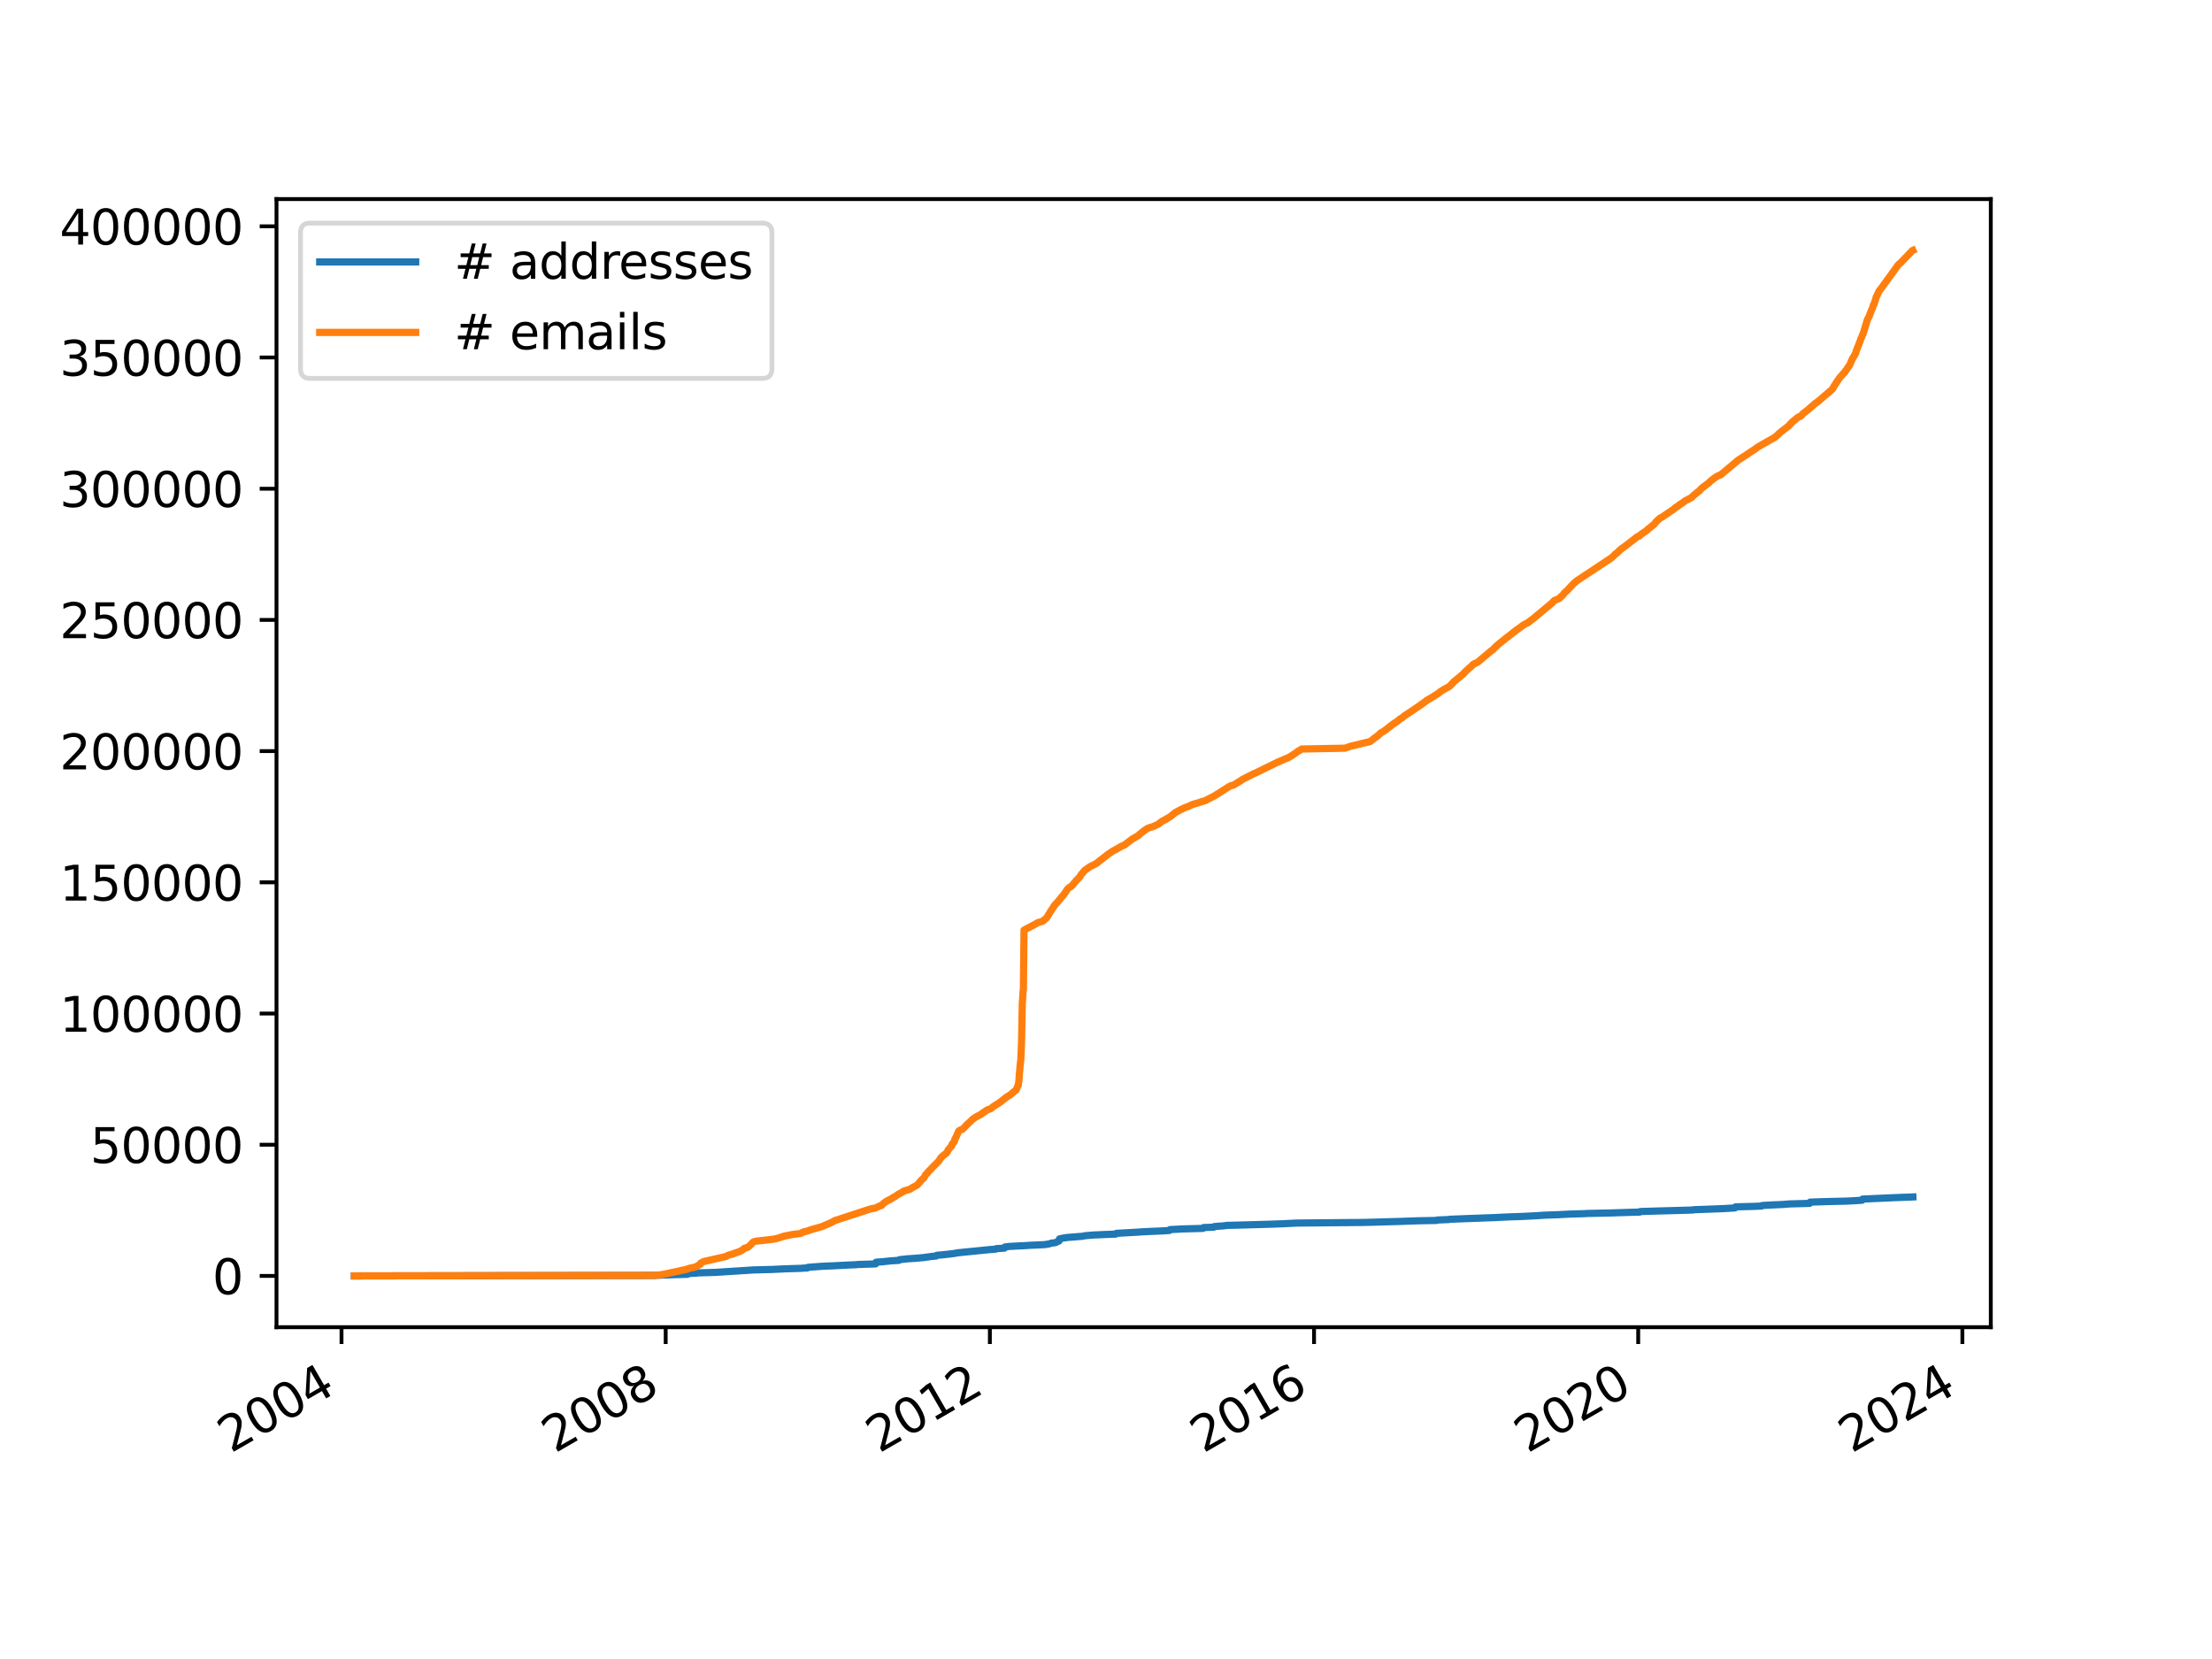 <?xml version="1.0" encoding="utf-8" standalone="no"?>
<!DOCTYPE svg PUBLIC "-//W3C//DTD SVG 1.1//EN"
  "http://www.w3.org/Graphics/SVG/1.1/DTD/svg11.dtd">
<svg xmlns:xlink="http://www.w3.org/1999/xlink" width="460.8pt" height="345.6pt" viewBox="0 0 460.8 345.6" xmlns="http://www.w3.org/2000/svg" version="1.1">
 <defs>
  <style type="text/css">*{stroke-linejoin: round; stroke-linecap: butt}</style>
 </defs>
 <g id="figure_1">
  <g id="patch_1">
   <path d="M 0 345.6 
L 460.8 345.6 
L 460.8 0 
L 0 0 
z
" style="fill: #ffffff"/>
  </g>
  <g id="axes_1">
   <g id="patch_2">
    <path d="M 57.6 276.48 
L 414.72 276.48 
L 414.72 41.472 
L 57.6 41.472 
z
" style="fill: #ffffff"/>
   </g>
   <g id="matplotlib.axis_1">
    <g id="xtick_1">
     <g id="line2d_1">
      <defs>
       <path id="m91e3a25667" d="M 0 0 
L 0 3.5 
" style="stroke: #000000; stroke-width: 0.8"/>
      </defs>
      <g>
       <use xlink:href="#m91e3a25667" x="71.144" y="276.48" style="stroke: #000000; stroke-width: 0.8"/>
      </g>
     </g>
     <g id="text_1">
      <!-- 2004 -->
      <g transform="translate(48.064 302.785) rotate(-30) scale(0.1 -0.1)">
       <defs>
        <path id="DejaVuSans-32" d="M 1228 531 
L 3431 531 
L 3431 0 
L 469 0 
L 469 531 
Q 828 903 1448 1529 
Q 2069 2156 2228 2338 
Q 2531 2678 2651 2914 
Q 2772 3150 2772 3378 
Q 2772 3750 2511 3984 
Q 2250 4219 1831 4219 
Q 1534 4219 1204 4116 
Q 875 4013 500 3803 
L 500 4441 
Q 881 4594 1212 4672 
Q 1544 4750 1819 4750 
Q 2544 4750 2975 4387 
Q 3406 4025 3406 3419 
Q 3406 3131 3298 2873 
Q 3191 2616 2906 2266 
Q 2828 2175 2409 1742 
Q 1991 1309 1228 531 
z
" transform="scale(0.016)"/>
        <path id="DejaVuSans-30" d="M 2034 4250 
Q 1547 4250 1301 3770 
Q 1056 3291 1056 2328 
Q 1056 1369 1301 889 
Q 1547 409 2034 409 
Q 2525 409 2770 889 
Q 3016 1369 3016 2328 
Q 3016 3291 2770 3770 
Q 2525 4250 2034 4250 
z
M 2034 4750 
Q 2819 4750 3233 4129 
Q 3647 3509 3647 2328 
Q 3647 1150 3233 529 
Q 2819 -91 2034 -91 
Q 1250 -91 836 529 
Q 422 1150 422 2328 
Q 422 3509 836 4129 
Q 1250 4750 2034 4750 
z
" transform="scale(0.016)"/>
        <path id="DejaVuSans-34" d="M 2419 4116 
L 825 1625 
L 2419 1625 
L 2419 4116 
z
M 2253 4666 
L 3047 4666 
L 3047 1625 
L 3713 1625 
L 3713 1100 
L 3047 1100 
L 3047 0 
L 2419 0 
L 2419 1100 
L 313 1100 
L 313 1709 
L 2253 4666 
z
" transform="scale(0.016)"/>
       </defs>
       <use xlink:href="#DejaVuSans-32"/>
       <use xlink:href="#DejaVuSans-30" x="63.623"/>
       <use xlink:href="#DejaVuSans-30" x="127.246"/>
       <use xlink:href="#DejaVuSans-34" x="190.869"/>
      </g>
     </g>
    </g>
    <g id="xtick_2">
     <g id="line2d_2">
      <g>
       <use xlink:href="#m91e3a25667" x="138.675" y="276.48" style="stroke: #000000; stroke-width: 0.8"/>
      </g>
     </g>
     <g id="text_2">
      <!-- 2008 -->
      <g transform="translate(115.595 302.785) rotate(-30) scale(0.1 -0.1)">
       <defs>
        <path id="DejaVuSans-38" d="M 2034 2216 
Q 1584 2216 1326 1975 
Q 1069 1734 1069 1313 
Q 1069 891 1326 650 
Q 1584 409 2034 409 
Q 2484 409 2743 651 
Q 3003 894 3003 1313 
Q 3003 1734 2745 1975 
Q 2488 2216 2034 2216 
z
M 1403 2484 
Q 997 2584 770 2862 
Q 544 3141 544 3541 
Q 544 4100 942 4425 
Q 1341 4750 2034 4750 
Q 2731 4750 3128 4425 
Q 3525 4100 3525 3541 
Q 3525 3141 3298 2862 
Q 3072 2584 2669 2484 
Q 3125 2378 3379 2068 
Q 3634 1759 3634 1313 
Q 3634 634 3220 271 
Q 2806 -91 2034 -91 
Q 1263 -91 848 271 
Q 434 634 434 1313 
Q 434 1759 690 2068 
Q 947 2378 1403 2484 
z
M 1172 3481 
Q 1172 3119 1398 2916 
Q 1625 2713 2034 2713 
Q 2441 2713 2670 2916 
Q 2900 3119 2900 3481 
Q 2900 3844 2670 4047 
Q 2441 4250 2034 4250 
Q 1625 4250 1398 4047 
Q 1172 3844 1172 3481 
z
" transform="scale(0.016)"/>
       </defs>
       <use xlink:href="#DejaVuSans-32"/>
       <use xlink:href="#DejaVuSans-30" x="63.623"/>
       <use xlink:href="#DejaVuSans-30" x="127.246"/>
       <use xlink:href="#DejaVuSans-38" x="190.869"/>
      </g>
     </g>
    </g>
    <g id="xtick_3">
     <g id="line2d_3">
      <g>
       <use xlink:href="#m91e3a25667" x="206.207" y="276.48" style="stroke: #000000; stroke-width: 0.8"/>
      </g>
     </g>
     <g id="text_3">
      <!-- 2012 -->
      <g transform="translate(183.126 302.785) rotate(-30) scale(0.1 -0.1)">
       <defs>
        <path id="DejaVuSans-31" d="M 794 531 
L 1825 531 
L 1825 4091 
L 703 3866 
L 703 4441 
L 1819 4666 
L 2450 4666 
L 2450 531 
L 3481 531 
L 3481 0 
L 794 0 
L 794 531 
z
" transform="scale(0.016)"/>
       </defs>
       <use xlink:href="#DejaVuSans-32"/>
       <use xlink:href="#DejaVuSans-30" x="63.623"/>
       <use xlink:href="#DejaVuSans-31" x="127.246"/>
       <use xlink:href="#DejaVuSans-32" x="190.869"/>
      </g>
     </g>
    </g>
    <g id="xtick_4">
     <g id="line2d_4">
      <g>
       <use xlink:href="#m91e3a25667" x="273.738" y="276.48" style="stroke: #000000; stroke-width: 0.8"/>
      </g>
     </g>
     <g id="text_4">
      <!-- 2016 -->
      <g transform="translate(250.657 302.785) rotate(-30) scale(0.1 -0.1)">
       <defs>
        <path id="DejaVuSans-36" d="M 2113 2584 
Q 1688 2584 1439 2293 
Q 1191 2003 1191 1497 
Q 1191 994 1439 701 
Q 1688 409 2113 409 
Q 2538 409 2786 701 
Q 3034 994 3034 1497 
Q 3034 2003 2786 2293 
Q 2538 2584 2113 2584 
z
M 3366 4563 
L 3366 3988 
Q 3128 4100 2886 4159 
Q 2644 4219 2406 4219 
Q 1781 4219 1451 3797 
Q 1122 3375 1075 2522 
Q 1259 2794 1537 2939 
Q 1816 3084 2150 3084 
Q 2853 3084 3261 2657 
Q 3669 2231 3669 1497 
Q 3669 778 3244 343 
Q 2819 -91 2113 -91 
Q 1303 -91 875 529 
Q 447 1150 447 2328 
Q 447 3434 972 4092 
Q 1497 4750 2381 4750 
Q 2619 4750 2861 4703 
Q 3103 4656 3366 4563 
z
" transform="scale(0.016)"/>
       </defs>
       <use xlink:href="#DejaVuSans-32"/>
       <use xlink:href="#DejaVuSans-30" x="63.623"/>
       <use xlink:href="#DejaVuSans-31" x="127.246"/>
       <use xlink:href="#DejaVuSans-36" x="190.869"/>
      </g>
     </g>
    </g>
    <g id="xtick_5">
     <g id="line2d_5">
      <g>
       <use xlink:href="#m91e3a25667" x="341.269" y="276.48" style="stroke: #000000; stroke-width: 0.8"/>
      </g>
     </g>
     <g id="text_5">
      <!-- 2020 -->
      <g transform="translate(318.189 302.785) rotate(-30) scale(0.1 -0.1)">
       <use xlink:href="#DejaVuSans-32"/>
       <use xlink:href="#DejaVuSans-30" x="63.623"/>
       <use xlink:href="#DejaVuSans-32" x="127.246"/>
       <use xlink:href="#DejaVuSans-30" x="190.869"/>
      </g>
     </g>
    </g>
    <g id="xtick_6">
     <g id="line2d_6">
      <g>
       <use xlink:href="#m91e3a25667" x="408.8" y="276.48" style="stroke: #000000; stroke-width: 0.8"/>
      </g>
     </g>
     <g id="text_6">
      <!-- 2024 -->
      <g transform="translate(385.72 302.785) rotate(-30) scale(0.1 -0.1)">
       <use xlink:href="#DejaVuSans-32"/>
       <use xlink:href="#DejaVuSans-30" x="63.623"/>
       <use xlink:href="#DejaVuSans-32" x="127.246"/>
       <use xlink:href="#DejaVuSans-34" x="190.869"/>
      </g>
     </g>
    </g>
   </g>
   <g id="matplotlib.axis_2">
    <g id="ytick_1">
     <g id="line2d_7">
      <defs>
       <path id="m1cf25c06cb" d="M 0 0 
L -3.5 0 
" style="stroke: #000000; stroke-width: 0.8"/>
      </defs>
      <g>
       <use xlink:href="#m1cf25c06cb" x="57.6" y="265.798" style="stroke: #000000; stroke-width: 0.8"/>
      </g>
     </g>
     <g id="text_7">
      <!-- 0 -->
      <g transform="translate(44.237 269.598) scale(0.1 -0.1)">
       <use xlink:href="#DejaVuSans-30"/>
      </g>
     </g>
    </g>
    <g id="ytick_2">
     <g id="line2d_8">
      <g>
       <use xlink:href="#m1cf25c06cb" x="57.6" y="238.466" style="stroke: #000000; stroke-width: 0.8"/>
      </g>
     </g>
     <g id="text_8">
      <!-- 50000 -->
      <g transform="translate(18.788 242.266) scale(0.1 -0.1)">
       <defs>
        <path id="DejaVuSans-35" d="M 691 4666 
L 3169 4666 
L 3169 4134 
L 1269 4134 
L 1269 2991 
Q 1406 3038 1543 3061 
Q 1681 3084 1819 3084 
Q 2600 3084 3056 2656 
Q 3513 2228 3513 1497 
Q 3513 744 3044 326 
Q 2575 -91 1722 -91 
Q 1428 -91 1123 -41 
Q 819 9 494 109 
L 494 744 
Q 775 591 1075 516 
Q 1375 441 1709 441 
Q 2250 441 2565 725 
Q 2881 1009 2881 1497 
Q 2881 1984 2565 2268 
Q 2250 2553 1709 2553 
Q 1456 2553 1204 2497 
Q 953 2441 691 2322 
L 691 4666 
z
" transform="scale(0.016)"/>
       </defs>
       <use xlink:href="#DejaVuSans-35"/>
       <use xlink:href="#DejaVuSans-30" x="63.623"/>
       <use xlink:href="#DejaVuSans-30" x="127.246"/>
       <use xlink:href="#DejaVuSans-30" x="190.869"/>
       <use xlink:href="#DejaVuSans-30" x="254.492"/>
      </g>
     </g>
    </g>
    <g id="ytick_3">
     <g id="line2d_9">
      <g>
       <use xlink:href="#m1cf25c06cb" x="57.6" y="211.135" style="stroke: #000000; stroke-width: 0.8"/>
      </g>
     </g>
     <g id="text_9">
      <!-- 100000 -->
      <g transform="translate(12.425 214.934) scale(0.1 -0.1)">
       <use xlink:href="#DejaVuSans-31"/>
       <use xlink:href="#DejaVuSans-30" x="63.623"/>
       <use xlink:href="#DejaVuSans-30" x="127.246"/>
       <use xlink:href="#DejaVuSans-30" x="190.869"/>
       <use xlink:href="#DejaVuSans-30" x="254.492"/>
       <use xlink:href="#DejaVuSans-30" x="318.115"/>
      </g>
     </g>
    </g>
    <g id="ytick_4">
     <g id="line2d_10">
      <g>
       <use xlink:href="#m1cf25c06cb" x="57.6" y="183.803" style="stroke: #000000; stroke-width: 0.8"/>
      </g>
     </g>
     <g id="text_10">
      <!-- 150000 -->
      <g transform="translate(12.425 187.602) scale(0.1 -0.1)">
       <use xlink:href="#DejaVuSans-31"/>
       <use xlink:href="#DejaVuSans-35" x="63.623"/>
       <use xlink:href="#DejaVuSans-30" x="127.246"/>
       <use xlink:href="#DejaVuSans-30" x="190.869"/>
       <use xlink:href="#DejaVuSans-30" x="254.492"/>
       <use xlink:href="#DejaVuSans-30" x="318.115"/>
      </g>
     </g>
    </g>
    <g id="ytick_5">
     <g id="line2d_11">
      <g>
       <use xlink:href="#m1cf25c06cb" x="57.6" y="156.471" style="stroke: #000000; stroke-width: 0.8"/>
      </g>
     </g>
     <g id="text_11">
      <!-- 200000 -->
      <g transform="translate(12.425 160.27) scale(0.1 -0.1)">
       <use xlink:href="#DejaVuSans-32"/>
       <use xlink:href="#DejaVuSans-30" x="63.623"/>
       <use xlink:href="#DejaVuSans-30" x="127.246"/>
       <use xlink:href="#DejaVuSans-30" x="190.869"/>
       <use xlink:href="#DejaVuSans-30" x="254.492"/>
       <use xlink:href="#DejaVuSans-30" x="318.115"/>
      </g>
     </g>
    </g>
    <g id="ytick_6">
     <g id="line2d_12">
      <g>
       <use xlink:href="#m1cf25c06cb" x="57.6" y="129.139" style="stroke: #000000; stroke-width: 0.8"/>
      </g>
     </g>
     <g id="text_12">
      <!-- 250000 -->
      <g transform="translate(12.425 132.938) scale(0.1 -0.1)">
       <use xlink:href="#DejaVuSans-32"/>
       <use xlink:href="#DejaVuSans-35" x="63.623"/>
       <use xlink:href="#DejaVuSans-30" x="127.246"/>
       <use xlink:href="#DejaVuSans-30" x="190.869"/>
       <use xlink:href="#DejaVuSans-30" x="254.492"/>
       <use xlink:href="#DejaVuSans-30" x="318.115"/>
      </g>
     </g>
    </g>
    <g id="ytick_7">
     <g id="line2d_13">
      <g>
       <use xlink:href="#m1cf25c06cb" x="57.6" y="101.807" style="stroke: #000000; stroke-width: 0.8"/>
      </g>
     </g>
     <g id="text_13">
      <!-- 300000 -->
      <g transform="translate(12.425 105.606) scale(0.1 -0.1)">
       <defs>
        <path id="DejaVuSans-33" d="M 2597 2516 
Q 3050 2419 3304 2112 
Q 3559 1806 3559 1356 
Q 3559 666 3084 287 
Q 2609 -91 1734 -91 
Q 1441 -91 1130 -33 
Q 819 25 488 141 
L 488 750 
Q 750 597 1062 519 
Q 1375 441 1716 441 
Q 2309 441 2620 675 
Q 2931 909 2931 1356 
Q 2931 1769 2642 2001 
Q 2353 2234 1838 2234 
L 1294 2234 
L 1294 2753 
L 1863 2753 
Q 2328 2753 2575 2939 
Q 2822 3125 2822 3475 
Q 2822 3834 2567 4026 
Q 2313 4219 1838 4219 
Q 1578 4219 1281 4162 
Q 984 4106 628 3988 
L 628 4550 
Q 988 4650 1302 4700 
Q 1616 4750 1894 4750 
Q 2613 4750 3031 4423 
Q 3450 4097 3450 3541 
Q 3450 3153 3228 2886 
Q 3006 2619 2597 2516 
z
" transform="scale(0.016)"/>
       </defs>
       <use xlink:href="#DejaVuSans-33"/>
       <use xlink:href="#DejaVuSans-30" x="63.623"/>
       <use xlink:href="#DejaVuSans-30" x="127.246"/>
       <use xlink:href="#DejaVuSans-30" x="190.869"/>
       <use xlink:href="#DejaVuSans-30" x="254.492"/>
       <use xlink:href="#DejaVuSans-30" x="318.115"/>
      </g>
     </g>
    </g>
    <g id="ytick_8">
     <g id="line2d_14">
      <g>
       <use xlink:href="#m1cf25c06cb" x="57.6" y="74.475" style="stroke: #000000; stroke-width: 0.8"/>
      </g>
     </g>
     <g id="text_14">
      <!-- 350000 -->
      <g transform="translate(12.425 78.274) scale(0.1 -0.1)">
       <use xlink:href="#DejaVuSans-33"/>
       <use xlink:href="#DejaVuSans-35" x="63.623"/>
       <use xlink:href="#DejaVuSans-30" x="127.246"/>
       <use xlink:href="#DejaVuSans-30" x="190.869"/>
       <use xlink:href="#DejaVuSans-30" x="254.492"/>
       <use xlink:href="#DejaVuSans-30" x="318.115"/>
      </g>
     </g>
    </g>
    <g id="ytick_9">
     <g id="line2d_15">
      <g>
       <use xlink:href="#m1cf25c06cb" x="57.6" y="47.143" style="stroke: #000000; stroke-width: 0.8"/>
      </g>
     </g>
     <g id="text_15">
      <!-- 400000 -->
      <g transform="translate(12.425 50.942) scale(0.1 -0.1)">
       <use xlink:href="#DejaVuSans-34"/>
       <use xlink:href="#DejaVuSans-30" x="63.623"/>
       <use xlink:href="#DejaVuSans-30" x="127.246"/>
       <use xlink:href="#DejaVuSans-30" x="190.869"/>
       <use xlink:href="#DejaVuSans-30" x="254.492"/>
       <use xlink:href="#DejaVuSans-30" x="318.115"/>
      </g>
     </g>
    </g>
   </g>
   <g id="line2d_16">
    <path d="M 73.833 265.797 
L 136.356 265.693 
L 136.456 265.681 
L 139.595 265.57 
L 139.831 265.559 
L 143.179 265.464 
L 143.288 265.302 
L 143.585 265.292 
L 145.19 265.21 
L 145.286 265.169 
L 149.057 265.058 
L 157.012 264.549 
L 161.077 264.443 
L 161.179 264.435 
L 163.429 264.324 
L 163.624 264.318 
L 167.144 264.207 
L 167.256 264.173 
L 168.163 264.146 
L 168.275 264.018 
L 169.577 263.907 
L 169.829 263.9 
L 171.252 263.789 
L 171.358 263.787 
L 173.873 263.677 
L 173.983 263.67 
L 176.2 263.562 
L 176.3 263.549 
L 178.475 263.454 
L 178.613 263.417 
L 182.112 263.306 
L 182.165 263.295 
L 182.212 263.295 
L 182.396 263.291 
L 182.51 262.94 
L 182.51 262.94 
L 184.047 262.829 
L 184.317 262.792 
L 185.344 262.686 
L 185.457 262.664 
L 187.239 262.557 
L 187.339 262.423 
L 189.042 262.231 
L 190.785 262.12 
L 192.334 261.98 
L 193.158 261.869 
L 193.265 261.855 
L 193.265 261.855 
L 194.048 261.744 
L 194.166 261.728 
L 195.022 261.653 
L 195.136 261.503 
L 196.396 261.397 
L 196.502 261.379 
L 197.584 261.268 
L 197.935 261.221 
L 198.853 261.111 
L 198.973 261.084 
L 199.534 260.973 
L 199.859 260.947 
L 200.887 260.837 
L 201.022 260.824 
L 202.176 260.713 
L 206.103 260.318 
L 207.444 260.216 
L 207.549 260.114 
L 209.24 260.011 
L 209.349 259.765 
L 210.254 259.654 
L 210.364 259.648 
L 210.662 259.634 
L 212.763 259.523 
L 213.057 259.514 
L 214.81 259.403 
L 215.477 259.381 
L 217.645 259.274 
L 217.754 259.258 
L 218.431 259.147 
L 218.546 259.128 
L 218.868 259.023 
L 218.979 258.975 
L 219.869 258.864 
L 220.565 258.526 
L 220.61 258.523 
L 220.72 258.085 
L 221.159 257.991 
L 221.273 257.955 
L 221.446 257.919 
L 222.217 257.808 
L 222.406 257.779 
L 223.934 257.669 
L 224.048 257.652 
L 225.458 257.542 
L 225.572 257.521 
L 226.102 257.41 
L 226.295 257.398 
L 227.684 257.288 
L 227.84 257.275 
L 230.288 257.164 
L 230.399 257.159 
L 232.448 257.082 
L 232.553 256.93 
L 237.434 256.655 
L 237.545 256.636 
L 239.616 256.525 
L 239.975 256.516 
L 242.529 256.405 
L 242.742 256.389 
L 243.635 256.322 
L 243.726 256.14 
L 245.778 256.047 
L 245.904 256.021 
L 250.059 255.91 
L 250.204 255.903 
L 250.602 255.892 
L 250.714 255.721 
L 252.824 255.648 
L 252.936 255.518 
L 254.355 255.407 
L 254.514 255.402 
L 255.453 255.299 
L 255.564 255.27 
L 256.583 255.248 
L 260.732 255.137 
L 260.843 255.135 
L 264.567 255.024 
L 264.716 255.02 
L 267.792 254.91 
L 267.906 254.895 
L 270.162 254.784 
L 270.284 254.783 
L 282.373 254.672 
L 284.067 254.659 
L 287.994 254.548 
L 288.238 254.543 
L 292.109 254.432 
L 292.221 254.427 
L 295.307 254.316 
L 295.614 254.309 
L 299.283 254.238 
L 299.387 254.156 
L 301.872 254.048 
L 301.981 253.995 
L 304.958 253.884 
L 305.106 253.871 
L 308.336 253.76 
L 308.587 253.743 
L 311.727 253.632 
L 311.838 253.619 
L 314.181 253.508 
L 314.32 253.503 
L 317.4 253.395 
L 317.513 253.386 
L 319.703 253.275 
L 319.813 253.272 
L 321.433 253.167 
L 321.562 253.15 
L 324.754 253.039 
L 324.863 253.024 
L 327.113 252.913 
L 327.237 252.909 
L 330.288 252.818 
L 330.401 252.791 
L 335.747 252.68 
L 335.875 252.671 
L 339.276 252.561 
L 339.39 252.552 
L 341.579 252.501 
L 341.686 252.383 
L 345.359 252.272 
L 345.901 252.259 
L 349.984 252.148 
L 350.114 252.143 
L 352.714 252.061 
L 352.819 252.006 
L 355.894 251.895 
L 356.005 251.891 
L 358.966 251.78 
L 359.504 251.747 
L 361.302 251.642 
L 361.413 251.625 
L 361.442 251.625 
L 361.555 251.41 
L 365.714 251.301 
L 365.82 251.292 
L 366.967 251.244 
L 367.078 251.129 
L 369.019 251.018 
L 371.45 250.91 
L 372.765 250.799 
L 372.88 250.796 
L 376.976 250.689 
L 377.085 250.424 
L 380.503 250.313 
L 380.837 250.302 
L 384.534 250.221 
L 386.684 250.11 
L 386.684 250.11 
L 386.792 250.097 
L 386.792 250.097 
L 387.893 250.032 
L 387.893 250.032 
L 388.001 249.792 
L 388.001 249.792 
L 391.713 249.624 
L 391.713 249.624 
L 394.288 249.513 
L 394.603 249.494 
L 397.648 249.383 
L 397.8 249.379 
L 397.8 249.379 
L 398.487 249.345 
L 398.487 249.345 
" clip-path="url(#p060f1a217e)" style="fill: none; stroke: #1f77b4; stroke-width: 1.5; stroke-linecap: square"/>
   </g>
   <g id="line2d_17">
    <path d="M 73.833 265.798 
L 136.322 265.686 
L 137.842 265.533 
L 139.359 265.231 
L 139.471 265.194 
L 140.315 265.014 
L 140.527 264.964 
L 141.402 264.787 
L 141.725 264.7 
L 142.396 264.555 
L 142.507 264.538 
L 143.149 264.402 
L 143.283 264.311 
L 143.976 264.122 
L 144.278 264.075 
L 144.943 263.92 
L 145.888 263.342 
L 146.012 263.082 
L 146.157 263.05 
L 146.509 262.844 
L 146.627 262.79 
L 151.14 261.772 
L 151.267 261.734 
L 151.692 261.485 
L 151.799 261.454 
L 152.283 261.332 
L 152.45 261.284 
L 152.841 261.163 
L 152.963 261.086 
L 153.362 260.956 
L 154.051 260.727 
L 154.561 260.46 
L 154.886 260.214 
L 155.126 260.011 
L 155.682 259.877 
L 155.9 259.736 
L 156.009 259.639 
L 156.137 259.522 
L 156.288 259.396 
L 156.402 259.28 
L 156.75 258.889 
L 156.878 258.774 
L 157.025 258.688 
L 157.471 258.563 
L 158.155 258.485 
L 159.686 258.317 
L 159.797 258.299 
L 161 258.154 
L 161.477 258.081 
L 162.044 257.942 
L 162.161 257.901 
L 162.554 257.769 
L 162.68 257.728 
L 163.069 257.591 
L 163.264 257.536 
L 163.846 257.411 
L 165.103 257.165 
L 166.782 256.954 
L 166.897 256.882 
L 167.226 256.693 
L 167.376 256.636 
L 167.917 256.515 
L 168.025 256.483 
L 168.426 256.361 
L 168.631 256.287 
L 169.019 256.146 
L 170.793 255.654 
L 171.258 255.506 
L 173.337 254.604 
L 173.451 254.527 
L 173.927 254.265 
L 174.105 254.206 
L 181.355 251.833 
L 182.378 251.654 
L 183.194 251.247 
L 183.681 251.107 
L 183.807 250.923 
L 183.95 250.773 
L 184.392 250.434 
L 184.601 250.315 
L 184.713 250.196 
L 185.246 249.964 
L 185.357 249.881 
L 185.624 249.761 
L 186.101 249.436 
L 186.358 249.318 
L 186.472 249.252 
L 186.65 249.131 
L 187.248 248.711 
L 187.479 248.611 
L 187.752 248.451 
L 187.867 248.403 
L 188.069 248.278 
L 188.3 248.11 
L 189.454 247.784 
L 189.637 247.692 
L 189.833 247.541 
L 190.083 247.414 
L 190.254 247.295 
L 190.406 247.229 
L 190.657 247.1 
L 191.002 246.907 
L 191.14 246.787 
L 192.066 245.707 
L 192.236 245.579 
L 192.354 245.493 
L 192.479 245.345 
L 192.896 244.615 
L 193.072 244.488 
L 193.2 244.364 
L 193.294 244.207 
L 193.423 244.048 
L 193.85 243.623 
L 193.974 243.531 
L 194.05 243.406 
L 194.169 243.273 
L 195.527 241.913 
L 195.636 241.729 
L 195.759 241.587 
L 195.87 241.378 
L 196.023 241.179 
L 196.314 240.884 
L 196.462 240.734 
L 196.66 240.615 
L 196.804 240.473 
L 197.126 240.246 
L 197.315 239.982 
L 197.404 239.846 
L 197.514 239.543 
L 197.734 239.315 
L 197.844 239.184 
L 197.928 239.053 
L 198.039 238.94 
L 198.236 238.766 
L 198.379 238.27 
L 198.596 238.093 
L 198.663 237.967 
L 198.78 237.865 
L 198.895 237.388 
L 198.995 237.203 
L 199.036 237.09 
L 199.144 236.951 
L 199.179 236.836 
L 199.735 235.588 
L 199.948 235.47 
L 200.061 235.392 
L 200.467 235.265 
L 200.577 235.16 
L 200.728 235.034 
L 201.584 234.122 
L 201.756 234.006 
L 201.949 233.81 
L 202.364 233.426 
L 202.51 233.273 
L 202.635 233.145 
L 203.412 232.627 
L 203.739 232.47 
L 203.849 232.414 
L 204.102 232.274 
L 204.297 232.155 
L 204.572 231.976 
L 204.688 231.863 
L 204.91 231.732 
L 205.544 231.298 
L 205.832 231.143 
L 205.955 231.113 
L 206.343 230.978 
L 206.448 230.914 
L 206.621 230.792 
L 206.739 230.659 
L 206.861 230.573 
L 207.036 230.446 
L 207.201 230.359 
L 207.437 230.182 
L 207.639 230.059 
L 208.031 229.824 
L 208.15 229.746 
L 208.323 229.605 
L 208.466 229.514 
L 209.287 228.857 
L 209.474 228.714 
L 209.586 228.612 
L 209.811 228.485 
L 209.933 228.401 
L 210.386 228.127 
L 210.532 228.007 
L 210.744 227.821 
L 210.868 227.703 
L 211.245 227.405 
L 211.402 227.284 
L 211.684 227.058 
L 211.746 226.917 
L 212.01 226.249 
L 212.112 226.122 
L 212.221 225.352 
L 212.256 225.239 
L 212.371 223.428 
L 212.399 223.314 
L 212.53 221.768 
L 212.654 220.795 
L 212.794 217.488 
L 212.804 217.294 
L 212.964 208.92 
L 212.987 208.807 
L 213.131 206.38 
L 213.189 206.247 
L 213.325 193.763 
L 215.759 192.471 
L 215.872 192.393 
L 216.072 192.276 
L 216.185 192.203 
L 217.196 191.921 
L 217.308 191.836 
L 217.415 191.715 
L 217.53 191.634 
L 217.937 191.272 
L 218.108 191.096 
L 218.581 190.318 
L 218.715 190.085 
L 219.607 188.724 
L 219.722 188.534 
L 220.208 188.039 
L 220.352 187.834 
L 220.486 187.717 
L 220.938 187.148 
L 221.069 186.96 
L 221.304 186.728 
L 221.463 186.546 
L 221.602 186.343 
L 221.736 186.197 
L 221.801 186.081 
L 221.953 185.862 
L 222.098 185.657 
L 222.251 185.384 
L 222.409 185.196 
L 222.758 184.869 
L 223.008 184.741 
L 223.345 184.477 
L 223.521 184.318 
L 223.639 184.087 
L 223.754 183.966 
L 223.928 183.769 
L 224.076 183.594 
L 224.221 183.395 
L 224.405 183.266 
L 224.59 183.029 
L 224.76 182.873 
L 224.989 182.596 
L 225.062 182.466 
L 225.255 182.153 
L 225.372 182.027 
L 225.522 181.842 
L 225.687 181.675 
L 225.903 181.376 
L 226.066 181.255 
L 226.182 181.168 
L 226.377 181.044 
L 226.497 180.934 
L 226.681 180.814 
L 226.985 180.595 
L 227.096 180.536 
L 227.448 180.354 
L 227.583 180.3 
L 227.812 180.163 
L 227.933 180.11 
L 228.279 179.952 
L 228.415 179.846 
L 228.71 179.639 
L 228.831 179.513 
L 229.102 179.302 
L 229.214 179.221 
L 230.672 178.089 
L 230.89 177.925 
L 231.737 177.36 
L 231.932 177.222 
L 232.09 177.162 
L 232.857 176.737 
L 232.98 176.661 
L 233.224 176.523 
L 233.372 176.43 
L 233.569 176.307 
L 233.682 176.254 
L 233.863 176.198 
L 234.243 176.028 
L 234.355 175.967 
L 234.48 175.838 
L 235.349 175.184 
L 235.717 174.91 
L 235.835 174.802 
L 236.138 174.646 
L 236.252 174.572 
L 236.697 174.318 
L 236.81 174.255 
L 237.034 174.129 
L 237.205 173.983 
L 237.679 173.572 
L 237.796 173.477 
L 238.038 173.3 
L 238.185 173.147 
L 238.393 173.021 
L 239.022 172.587 
L 239.562 172.381 
L 240.022 172.255 
L 240.386 172.112 
L 240.501 172.064 
L 241.274 171.694 
L 241.52 171.526 
L 241.64 171.408 
L 241.844 171.262 
L 241.98 171.143 
L 242.093 171.093 
L 242.329 170.957 
L 242.45 170.902 
L 242.656 170.783 
L 242.808 170.726 
L 243.232 170.447 
L 243.386 170.363 
L 243.592 170.246 
L 243.828 170.11 
L 243.968 169.967 
L 244.509 169.545 
L 244.659 169.422 
L 244.833 169.298 
L 244.976 169.192 
L 245.867 168.718 
L 246.132 168.586 
L 246.511 168.403 
L 246.649 168.335 
L 246.905 168.219 
L 247.475 168.017 
L 247.793 167.898 
L 247.905 167.827 
L 248.154 167.704 
L 248.447 167.572 
L 249.537 167.268 
L 249.954 167.126 
L 250.84 166.854 
L 250.99 166.808 
L 251.296 166.686 
L 251.465 166.565 
L 251.752 166.44 
L 251.867 166.391 
L 252.195 166.213 
L 252.662 165.971 
L 252.913 165.851 
L 253.173 165.701 
L 253.31 165.583 
L 253.863 165.267 
L 254.033 165.145 
L 256.002 163.894 
L 256.248 163.766 
L 256.363 163.708 
L 256.824 163.579 
L 257.002 163.512 
L 257.209 163.397 
L 258.232 162.771 
L 258.396 162.695 
L 258.553 162.558 
L 258.698 162.447 
L 259.075 162.245 
L 261.231 161.148 
L 261.614 161.008 
L 261.792 160.912 
L 266.175 158.764 
L 268.553 157.751 
L 268.667 157.672 
L 268.879 157.539 
L 269.004 157.483 
L 269.414 157.198 
L 269.535 157.1 
L 269.782 156.975 
L 270.159 156.681 
L 270.464 156.441 
L 270.77 156.311 
L 270.877 156.229 
L 271.054 156.106 
L 271.171 156.031 
L 274.419 155.971 
L 280.184 155.859 
L 280.287 155.824 
L 280.665 155.703 
L 280.78 155.654 
L 281.211 155.497 
L 285.413 154.478 
L 285.528 154.412 
L 285.663 154.293 
L 285.777 154.19 
L 285.967 154.074 
L 286.103 153.937 
L 286.524 153.627 
L 286.635 153.546 
L 286.846 153.424 
L 286.959 153.294 
L 287.136 153.167 
L 287.258 153.031 
L 287.508 152.818 
L 287.633 152.686 
L 288.299 152.307 
L 288.577 152.099 
L 288.742 151.98 
L 290.517 150.6 
L 290.787 150.477 
L 290.951 150.339 
L 291.157 150.217 
L 291.459 149.938 
L 291.576 149.822 
L 292.069 149.55 
L 292.412 149.263 
L 292.526 149.146 
L 292.938 148.892 
L 293.129 148.74 
L 293.237 148.683 
L 293.424 148.567 
L 295.994 146.831 
L 296.109 146.717 
L 296.324 146.584 
L 296.433 146.512 
L 296.638 146.381 
L 296.749 146.275 
L 296.96 146.135 
L 297.07 146.009 
L 297.247 145.894 
L 298.744 145.017 
L 298.917 144.898 
L 299.025 144.808 
L 299.238 144.684 
L 299.344 144.62 
L 299.555 144.5 
L 299.707 144.352 
L 299.875 144.236 
L 300.019 144.112 
L 300.575 143.758 
L 300.699 143.711 
L 300.854 143.584 
L 300.98 143.524 
L 301.219 143.384 
L 301.392 143.3 
L 301.732 143.113 
L 301.85 143.038 
L 302.067 142.887 
L 302.201 142.708 
L 302.393 142.563 
L 302.533 142.364 
L 302.674 142.244 
L 302.762 142.129 
L 302.881 141.996 
L 304.177 140.952 
L 304.292 140.837 
L 304.411 140.72 
L 304.675 140.53 
L 305.394 139.788 
L 305.508 139.663 
L 305.7 139.526 
L 305.883 139.338 
L 306.022 139.218 
L 306.536 138.795 
L 306.636 138.674 
L 306.784 138.501 
L 306.995 138.355 
L 307.109 138.263 
L 307.301 138.2 
L 307.831 137.95 
L 310.652 135.572 
L 310.801 135.477 
L 311.109 135.237 
L 311.243 135.062 
L 312.008 134.337 
L 312.14 134.221 
L 312.595 133.863 
L 312.751 133.744 
L 312.868 133.627 
L 313.001 133.539 
L 313.204 133.394 
L 313.933 132.787 
L 314.13 132.668 
L 314.249 132.544 
L 314.806 132.116 
L 314.962 132.017 
L 315.083 131.885 
L 315.194 131.769 
L 315.472 131.606 
L 315.65 131.48 
L 315.78 131.333 
L 315.896 131.248 
L 316.055 131.127 
L 316.236 131.041 
L 316.427 130.895 
L 316.542 130.806 
L 316.716 130.685 
L 316.907 130.577 
L 317.021 130.449 
L 317.135 130.344 
L 317.342 130.225 
L 317.742 129.99 
L 317.964 129.869 
L 318.085 129.803 
L 318.222 129.78 
L 318.418 129.601 
L 318.538 129.556 
L 318.649 129.407 
L 318.784 129.32 
L 318.965 129.203 
L 319.102 129.091 
L 319.307 128.951 
L 323.449 125.506 
L 323.595 125.28 
L 323.824 125.095 
L 324.001 125.017 
L 324.759 124.696 
L 324.975 124.519 
L 325.108 124.401 
L 325.211 124.245 
L 325.321 124.206 
L 325.446 124.09 
L 325.582 123.929 
L 325.722 123.755 
L 325.85 123.558 
L 326.191 123.24 
L 326.318 123.168 
L 327.812 121.568 
L 327.996 121.418 
L 328.304 121.151 
L 328.439 121.021 
L 335.109 116.6 
L 335.434 116.396 
L 335.621 116.265 
L 335.783 116.145 
L 335.896 116 
L 336.047 115.918 
L 336.159 115.802 
L 336.278 115.677 
L 336.394 115.56 
L 336.507 115.416 
L 336.713 115.297 
L 336.95 115.092 
L 337.083 114.95 
L 337.236 114.797 
L 337.655 114.417 
L 337.862 114.249 
L 338.072 114.123 
L 338.218 114.019 
L 338.393 113.9 
L 341.09 111.806 
L 341.532 111.656 
L 341.679 111.472 
L 342.036 111.184 
L 342.15 111.14 
L 342.262 111.022 
L 342.474 110.906 
L 342.637 110.783 
L 342.747 110.719 
L 342.958 110.565 
L 343.186 110.39 
L 343.334 110.203 
L 343.55 110.048 
L 343.776 109.888 
L 343.902 109.765 
L 344.329 109.413 
L 344.526 109.282 
L 344.641 109.146 
L 344.756 109.025 
L 344.874 108.814 
L 345.002 108.7 
L 345.128 108.585 
L 345.274 108.407 
L 345.46 108.261 
L 345.836 107.917 
L 345.97 107.863 
L 346.232 107.727 
L 346.343 107.667 
L 346.761 107.365 
L 346.941 107.261 
L 347.129 107.123 
L 348.472 106.212 
L 348.634 106.114 
L 348.787 105.95 
L 348.942 105.836 
L 349.079 105.718 
L 349.202 105.635 
L 349.659 105.348 
L 349.777 105.218 
L 349.977 105.097 
L 350.299 104.888 
L 350.421 104.8 
L 350.602 104.681 
L 350.741 104.552 
L 351.157 104.275 
L 351.41 104.156 
L 352.36 103.65 
L 352.483 103.549 
L 352.624 103.383 
L 352.739 103.254 
L 352.907 103.129 
L 353.041 103.004 
L 353.238 102.866 
L 353.562 102.567 
L 353.712 102.462 
L 353.911 102.343 
L 354.071 102.17 
L 354.198 102.021 
L 354.306 101.885 
L 354.478 101.767 
L 354.623 101.587 
L 354.904 101.394 
L 355.027 101.324 
L 355.213 101.176 
L 355.343 101.048 
L 355.553 100.909 
L 355.716 100.791 
L 355.835 100.706 
L 355.991 100.584 
L 356.224 100.33 
L 356.568 100.044 
L 356.738 99.923 
L 356.848 99.815 
L 357.053 99.692 
L 357.166 99.561 
L 357.957 99.09 
L 358.353 98.959 
L 358.462 98.896 
L 358.598 98.779 
L 358.725 98.682 
L 361.598 96.286 
L 361.822 96.09 
L 362.009 95.939 
L 362.281 95.734 
L 363.952 94.667 
L 364.054 94.582 
L 364.224 94.466 
L 364.338 94.392 
L 364.513 94.272 
L 365.136 93.869 
L 365.508 93.642 
L 365.624 93.54 
L 365.751 93.481 
L 365.879 93.367 
L 366.05 93.232 
L 366.21 93.11 
L 368.95 91.542 
L 369.212 91.423 
L 369.45 91.265 
L 369.593 91.172 
L 369.815 91.043 
L 370.091 90.791 
L 370.204 90.694 
L 370.375 90.557 
L 370.522 90.382 
L 370.975 89.998 
L 371.084 89.906 
L 371.3 89.754 
L 372.205 89.045 
L 372.407 88.899 
L 372.518 88.811 
L 372.669 88.693 
L 372.78 88.501 
L 372.883 88.461 
L 372.968 88.347 
L 373.114 88.138 
L 373.281 88.018 
L 373.499 87.793 
L 373.65 87.657 
L 373.783 87.551 
L 374.014 87.388 
L 374.295 87.125 
L 374.694 86.861 
L 375.075 86.72 
L 375.343 86.459 
L 375.456 86.335 
L 375.652 86.111 
L 376.003 85.859 
L 376.352 85.577 
L 376.533 85.46 
L 376.643 85.361 
L 376.883 85.143 
L 377.022 85.024 
L 377.157 84.904 
L 378.08 84.092 
L 378.423 83.871 
L 378.624 83.7 
L 378.818 83.567 
L 381.696 81.089 
L 381.807 80.886 
L 382.008 80.586 
L 382.118 80.354 
L 382.393 79.975 
L 382.503 79.728 
L 382.632 79.61 
L 382.731 79.413 
L 382.793 79.299 
L 382.987 79.081 
L 383.098 78.898 
L 383.21 78.749 
L 383.321 78.59 
L 383.508 78.398 
L 383.629 78.266 
L 383.775 78.077 
L 383.882 77.981 
L 383.966 77.863 
L 384.076 77.717 
L 384.276 77.575 
L 384.386 77.357 
L 384.701 76.958 
L 384.956 76.56 
L 385.036 76.44 
L 385.133 76.319 
L 385.223 76.205 
L 385.334 75.992 
L 385.433 75.814 
L 385.543 75.526 
L 385.584 75.392 
L 385.689 75.157 
L 385.766 75.04 
L 385.877 74.779 
L 385.939 74.649 
L 386.038 74.496 
L 386.152 74.347 
L 386.223 74.232 
L 386.334 73.945 
L 386.459 73.828 
L 386.583 73.535 
L 386.716 72.994 
L 386.779 72.87 
L 386.911 72.574 
L 386.936 72.451 
L 387.043 72.203 
L 387.104 72.087 
L 387.388 71.302 
L 387.473 71.154 
L 387.583 70.779 
L 387.618 70.654 
L 387.728 70.421 
L 387.805 70.291 
L 387.916 69.953 
L 387.952 69.822 
L 388.069 69.637 
L 388.124 69.522 
L 389.034 66.518 
L 389.139 66.393 
L 389.248 66.157 
L 389.286 66.043 
L 389.412 65.876 
L 389.522 65.506 
L 389.601 65.296 
L 389.711 65.053 
L 389.746 64.939 
L 389.856 64.618 
L 389.971 64.408 
L 390.08 64.155 
L 390.119 64.039 
L 390.228 63.656 
L 390.261 63.54 
L 390.372 63.44 
L 390.401 63.317 
L 390.512 62.957 
L 390.68 62.543 
L 390.79 62.116 
L 390.861 61.833 
L 390.972 61.668 
L 391.045 61.534 
L 391.113 61.344 
L 391.452 60.63 
L 391.559 60.459 
L 391.691 60.34 
L 391.799 60.187 
L 391.895 60.06 
L 392.006 59.918 
L 395.19 55.526 
L 395.256 55.408 
L 395.365 55.267 
L 395.511 55.121 
L 395.647 54.978 
L 395.841 54.832 
L 395.946 54.714 
L 396.058 54.626 
L 398.37 52.207 
L 398.487 52.154 
L 398.487 52.154 
" clip-path="url(#p060f1a217e)" style="fill: none; stroke: #ff7f0e; stroke-width: 1.5; stroke-linecap: square"/>
   </g>
   <g id="patch_3">
    <path d="M 57.6 276.48 
L 57.6 41.472 
" style="fill: none; stroke: #000000; stroke-width: 0.8; stroke-linejoin: miter; stroke-linecap: square"/>
   </g>
   <g id="patch_4">
    <path d="M 414.72 276.48 
L 414.72 41.472 
" style="fill: none; stroke: #000000; stroke-width: 0.8; stroke-linejoin: miter; stroke-linecap: square"/>
   </g>
   <g id="patch_5">
    <path d="M 57.6 276.48 
L 414.72 276.48 
" style="fill: none; stroke: #000000; stroke-width: 0.8; stroke-linejoin: miter; stroke-linecap: square"/>
   </g>
   <g id="patch_6">
    <path d="M 57.6 41.472 
L 414.72 41.472 
" style="fill: none; stroke: #000000; stroke-width: 0.8; stroke-linejoin: miter; stroke-linecap: square"/>
   </g>
   <g id="legend_1">
    <g id="patch_7">
     <path d="M 64.6 78.828 
L 158.803 78.828 
Q 160.803 78.828 160.803 76.828 
L 160.803 48.472 
Q 160.803 46.472 158.803 46.472 
L 64.6 46.472 
Q 62.6 46.472 62.6 48.472 
L 62.6 76.828 
Q 62.6 78.828 64.6 78.828 
z
" style="fill: #ffffff; opacity: 0.8; stroke: #cccccc; stroke-linejoin: miter"/>
    </g>
    <g id="line2d_18">
     <path d="M 66.6 54.57 
L 76.6 54.57 
L 86.6 54.57 
" style="fill: none; stroke: #1f77b4; stroke-width: 1.5; stroke-linecap: square"/>
    </g>
    <g id="text_16">
     <!-- # addresses -->
     <g transform="translate(94.6 58.07) scale(0.1 -0.1)">
      <defs>
       <path id="DejaVuSans-23" d="M 3272 2816 
L 2363 2816 
L 2100 1772 
L 3016 1772 
L 3272 2816 
z
M 2803 4594 
L 2478 3297 
L 3391 3297 
L 3719 4594 
L 4219 4594 
L 3897 3297 
L 4872 3297 
L 4872 2816 
L 3775 2816 
L 3519 1772 
L 4513 1772 
L 4513 1294 
L 3397 1294 
L 3072 0 
L 2572 0 
L 2894 1294 
L 1978 1294 
L 1656 0 
L 1153 0 
L 1478 1294 
L 494 1294 
L 494 1772 
L 1594 1772 
L 1856 2816 
L 850 2816 
L 850 3297 
L 1978 3297 
L 2297 4594 
L 2803 4594 
z
" transform="scale(0.016)"/>
       <path id="DejaVuSans-20" transform="scale(0.016)"/>
       <path id="DejaVuSans-61" d="M 2194 1759 
Q 1497 1759 1228 1600 
Q 959 1441 959 1056 
Q 959 750 1161 570 
Q 1363 391 1709 391 
Q 2188 391 2477 730 
Q 2766 1069 2766 1631 
L 2766 1759 
L 2194 1759 
z
M 3341 1997 
L 3341 0 
L 2766 0 
L 2766 531 
Q 2569 213 2275 61 
Q 1981 -91 1556 -91 
Q 1019 -91 701 211 
Q 384 513 384 1019 
Q 384 1609 779 1909 
Q 1175 2209 1959 2209 
L 2766 2209 
L 2766 2266 
Q 2766 2663 2505 2880 
Q 2244 3097 1772 3097 
Q 1472 3097 1187 3025 
Q 903 2953 641 2809 
L 641 3341 
Q 956 3463 1253 3523 
Q 1550 3584 1831 3584 
Q 2591 3584 2966 3190 
Q 3341 2797 3341 1997 
z
" transform="scale(0.016)"/>
       <path id="DejaVuSans-64" d="M 2906 2969 
L 2906 4863 
L 3481 4863 
L 3481 0 
L 2906 0 
L 2906 525 
Q 2725 213 2448 61 
Q 2172 -91 1784 -91 
Q 1150 -91 751 415 
Q 353 922 353 1747 
Q 353 2572 751 3078 
Q 1150 3584 1784 3584 
Q 2172 3584 2448 3432 
Q 2725 3281 2906 2969 
z
M 947 1747 
Q 947 1113 1208 752 
Q 1469 391 1925 391 
Q 2381 391 2643 752 
Q 2906 1113 2906 1747 
Q 2906 2381 2643 2742 
Q 2381 3103 1925 3103 
Q 1469 3103 1208 2742 
Q 947 2381 947 1747 
z
" transform="scale(0.016)"/>
       <path id="DejaVuSans-72" d="M 2631 2963 
Q 2534 3019 2420 3045 
Q 2306 3072 2169 3072 
Q 1681 3072 1420 2755 
Q 1159 2438 1159 1844 
L 1159 0 
L 581 0 
L 581 3500 
L 1159 3500 
L 1159 2956 
Q 1341 3275 1631 3429 
Q 1922 3584 2338 3584 
Q 2397 3584 2469 3576 
Q 2541 3569 2628 3553 
L 2631 2963 
z
" transform="scale(0.016)"/>
       <path id="DejaVuSans-65" d="M 3597 1894 
L 3597 1613 
L 953 1613 
Q 991 1019 1311 708 
Q 1631 397 2203 397 
Q 2534 397 2845 478 
Q 3156 559 3463 722 
L 3463 178 
Q 3153 47 2828 -22 
Q 2503 -91 2169 -91 
Q 1331 -91 842 396 
Q 353 884 353 1716 
Q 353 2575 817 3079 
Q 1281 3584 2069 3584 
Q 2775 3584 3186 3129 
Q 3597 2675 3597 1894 
z
M 3022 2063 
Q 3016 2534 2758 2815 
Q 2500 3097 2075 3097 
Q 1594 3097 1305 2825 
Q 1016 2553 972 2059 
L 3022 2063 
z
" transform="scale(0.016)"/>
       <path id="DejaVuSans-73" d="M 2834 3397 
L 2834 2853 
Q 2591 2978 2328 3040 
Q 2066 3103 1784 3103 
Q 1356 3103 1142 2972 
Q 928 2841 928 2578 
Q 928 2378 1081 2264 
Q 1234 2150 1697 2047 
L 1894 2003 
Q 2506 1872 2764 1633 
Q 3022 1394 3022 966 
Q 3022 478 2636 193 
Q 2250 -91 1575 -91 
Q 1294 -91 989 -36 
Q 684 19 347 128 
L 347 722 
Q 666 556 975 473 
Q 1284 391 1588 391 
Q 1994 391 2212 530 
Q 2431 669 2431 922 
Q 2431 1156 2273 1281 
Q 2116 1406 1581 1522 
L 1381 1569 
Q 847 1681 609 1914 
Q 372 2147 372 2553 
Q 372 3047 722 3315 
Q 1072 3584 1716 3584 
Q 2034 3584 2315 3537 
Q 2597 3491 2834 3397 
z
" transform="scale(0.016)"/>
      </defs>
      <use xlink:href="#DejaVuSans-23"/>
      <use xlink:href="#DejaVuSans-20" x="83.789"/>
      <use xlink:href="#DejaVuSans-61" x="115.576"/>
      <use xlink:href="#DejaVuSans-64" x="176.855"/>
      <use xlink:href="#DejaVuSans-64" x="240.332"/>
      <use xlink:href="#DejaVuSans-72" x="303.809"/>
      <use xlink:href="#DejaVuSans-65" x="342.672"/>
      <use xlink:href="#DejaVuSans-73" x="404.195"/>
      <use xlink:href="#DejaVuSans-73" x="456.295"/>
      <use xlink:href="#DejaVuSans-65" x="508.395"/>
      <use xlink:href="#DejaVuSans-73" x="569.918"/>
     </g>
    </g>
    <g id="line2d_19">
     <path d="M 66.6 69.249 
L 76.6 69.249 
L 86.6 69.249 
" style="fill: none; stroke: #ff7f0e; stroke-width: 1.5; stroke-linecap: square"/>
    </g>
    <g id="text_17">
     <!-- # emails -->
     <g transform="translate(94.6 72.749) scale(0.1 -0.1)">
      <defs>
       <path id="DejaVuSans-6d" d="M 3328 2828 
Q 3544 3216 3844 3400 
Q 4144 3584 4550 3584 
Q 5097 3584 5394 3201 
Q 5691 2819 5691 2113 
L 5691 0 
L 5113 0 
L 5113 2094 
Q 5113 2597 4934 2840 
Q 4756 3084 4391 3084 
Q 3944 3084 3684 2787 
Q 3425 2491 3425 1978 
L 3425 0 
L 2847 0 
L 2847 2094 
Q 2847 2600 2669 2842 
Q 2491 3084 2119 3084 
Q 1678 3084 1418 2786 
Q 1159 2488 1159 1978 
L 1159 0 
L 581 0 
L 581 3500 
L 1159 3500 
L 1159 2956 
Q 1356 3278 1631 3431 
Q 1906 3584 2284 3584 
Q 2666 3584 2933 3390 
Q 3200 3197 3328 2828 
z
" transform="scale(0.016)"/>
       <path id="DejaVuSans-69" d="M 603 3500 
L 1178 3500 
L 1178 0 
L 603 0 
L 603 3500 
z
M 603 4863 
L 1178 4863 
L 1178 4134 
L 603 4134 
L 603 4863 
z
" transform="scale(0.016)"/>
       <path id="DejaVuSans-6c" d="M 603 4863 
L 1178 4863 
L 1178 0 
L 603 0 
L 603 4863 
z
" transform="scale(0.016)"/>
      </defs>
      <use xlink:href="#DejaVuSans-23"/>
      <use xlink:href="#DejaVuSans-20" x="83.789"/>
      <use xlink:href="#DejaVuSans-65" x="115.576"/>
      <use xlink:href="#DejaVuSans-6d" x="177.1"/>
      <use xlink:href="#DejaVuSans-61" x="274.512"/>
      <use xlink:href="#DejaVuSans-69" x="335.791"/>
      <use xlink:href="#DejaVuSans-6c" x="363.574"/>
      <use xlink:href="#DejaVuSans-73" x="391.357"/>
     </g>
    </g>
   </g>
  </g>
 </g>
 <defs>
  <clipPath id="p060f1a217e">
   <rect x="57.6" y="41.472" width="357.12" height="235.008"/>
  </clipPath>
 </defs>
</svg>
